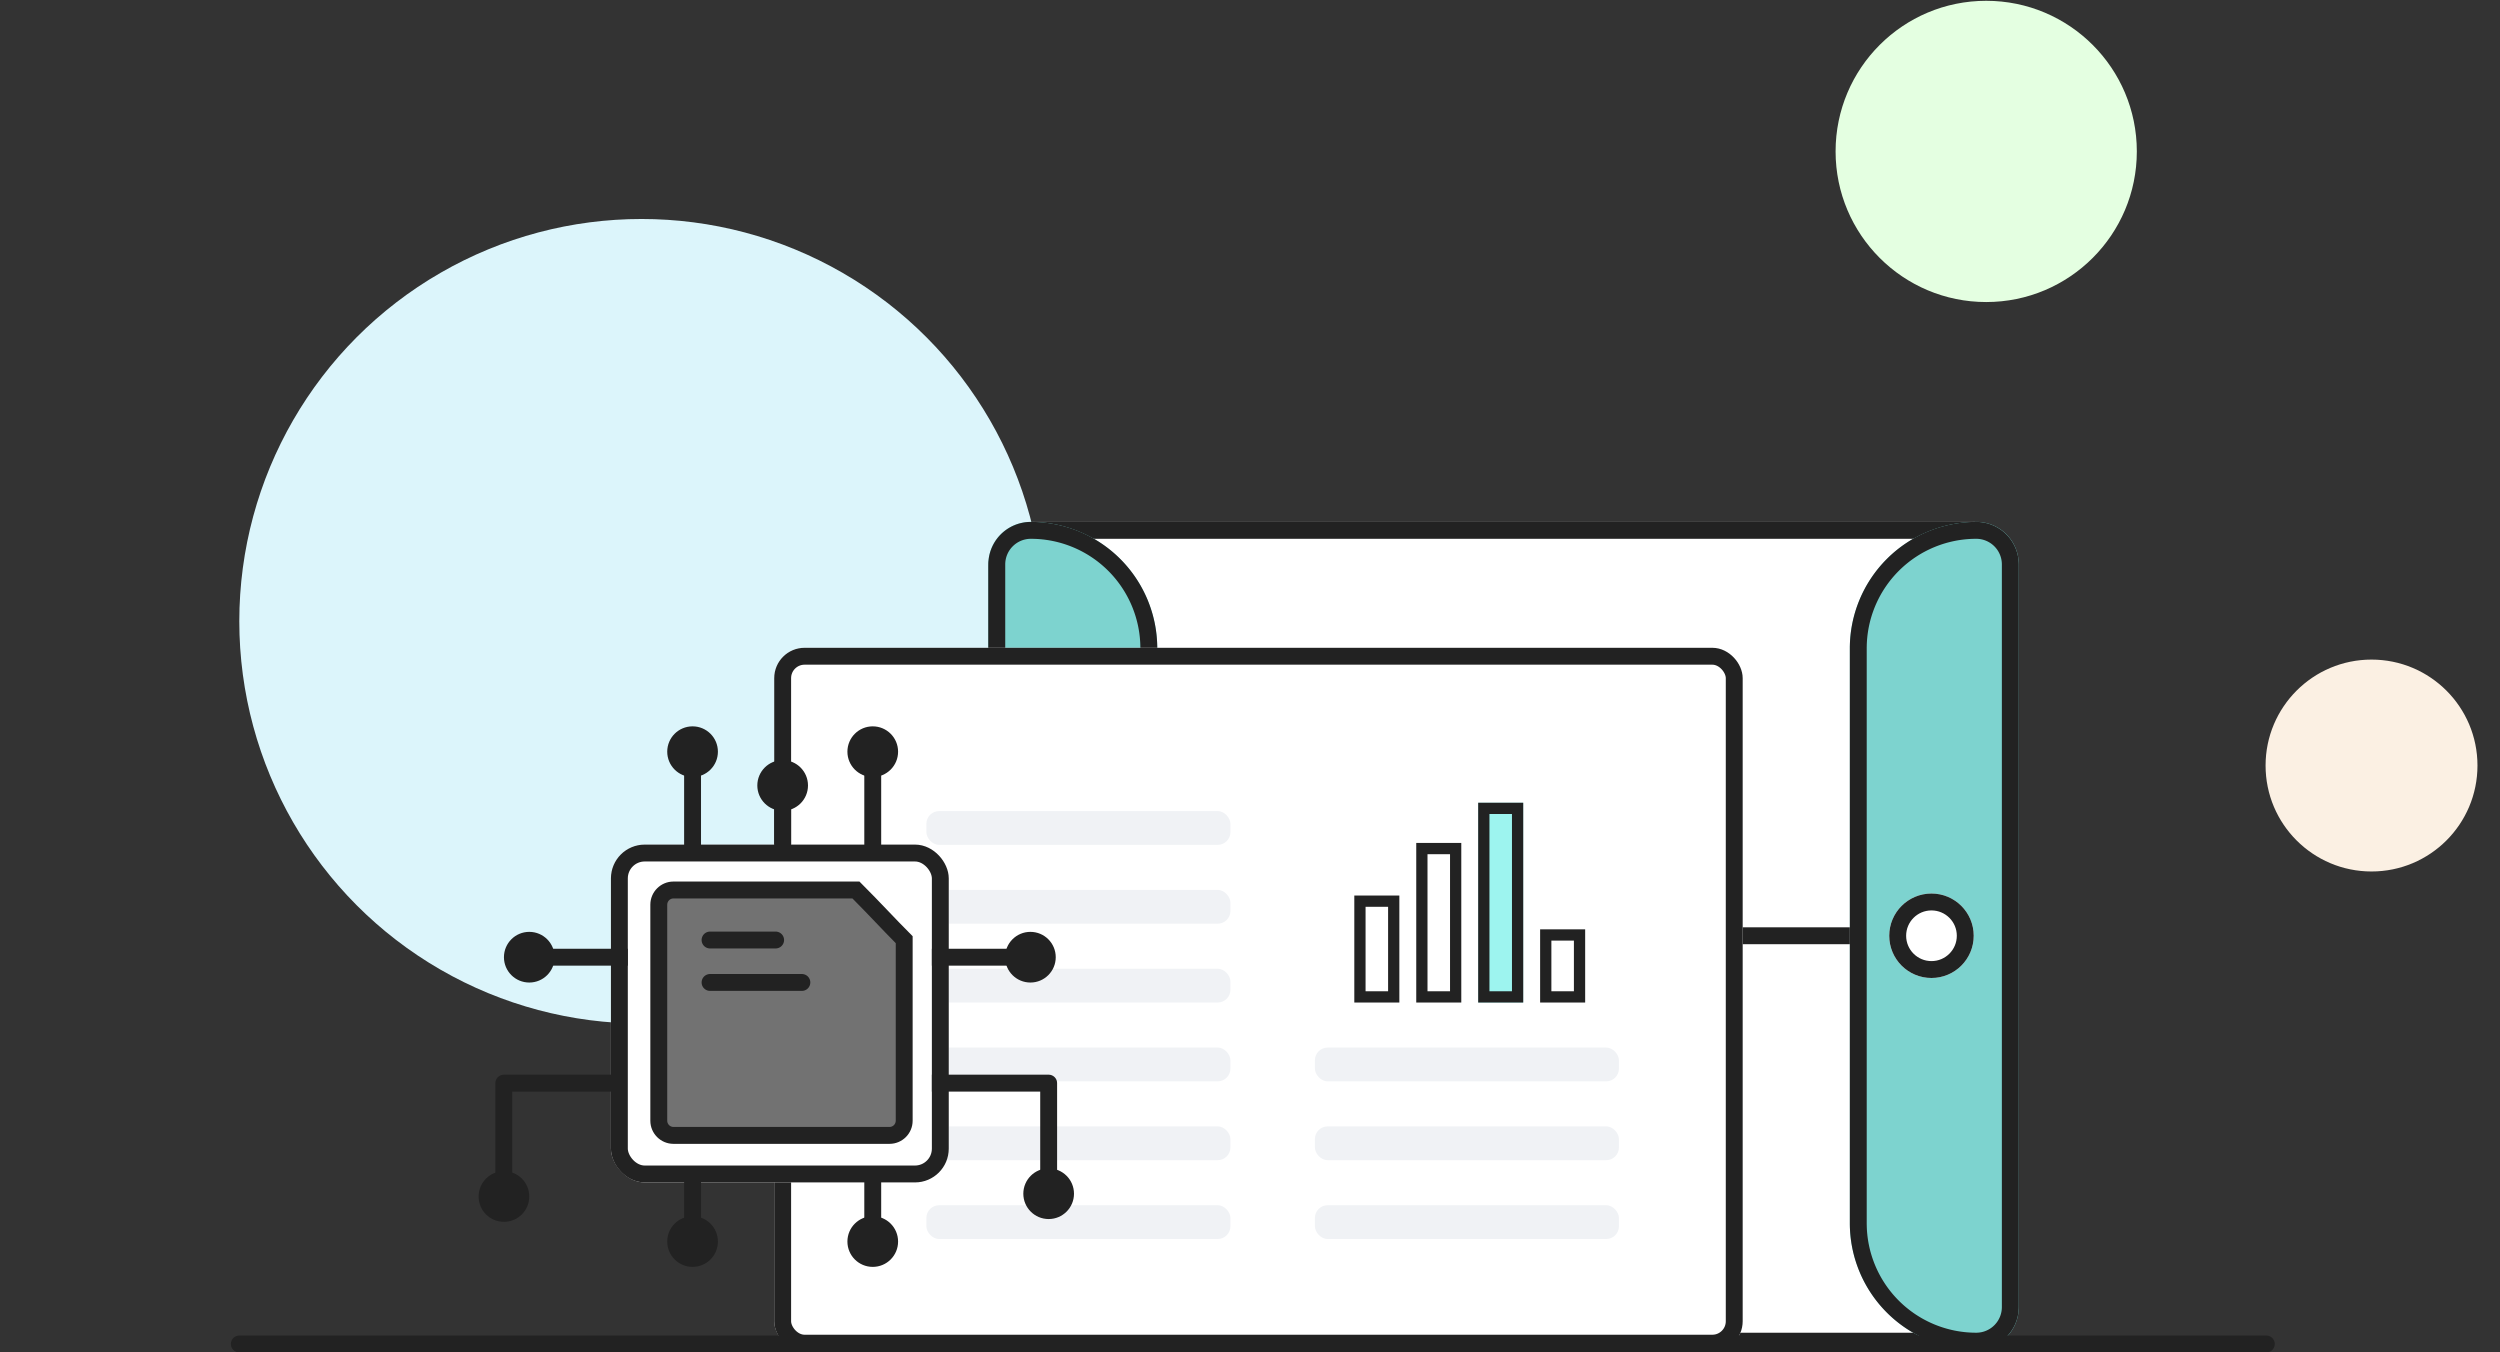 <svg xmlns="http://www.w3.org/2000/svg" width="444" height="240.142" viewBox="0 0 444 240.142">
  <rect x="0" y="0" width="444" height="240.142" fill="#333333" stroke="none"/>
  <defs>
    <style>
      .cls-1 {
        fill: rgba(255,191,191,0.5);
        opacity: 0;
      }

      .cls-2 {
        fill: #dcf5fb;
      }

      .cls-3 {
        fill: #e4ffe1;
      }

      .cls-4 {
        fill: #fbf0e3;
      }

      .cls-10, .cls-5, .cls-8 {
        fill: #fff;
      }

      .cls-10, .cls-11, .cls-13, .cls-14, .cls-15, .cls-5, .cls-6, .cls-8 {
        stroke: #222;
      }

      .cls-13, .cls-14, .cls-15, .cls-5, .cls-6, .cls-8 {
        stroke-width: 3px;
      }

      .cls-6 {
        fill: #7dd3cf;
      }

      .cls-7 {
        fill: #222;
      }

      .cls-13, .cls-15, .cls-8 {
        stroke-linecap: round;
      }

      .cls-14, .cls-15, .cls-8 {
        stroke-linejoin: round;
      }

      .cls-9 {
        fill: #f0f2f5;
      }

      .cls-10, .cls-11 {
        stroke-miterlimit: 10;
        stroke-width: 2px;
      }

      .cls-11 {
        fill: #9df4ef;
      }

      .cls-12 {
        fill: #727272;
      }

      .cls-13, .cls-14, .cls-15, .cls-17 {
        fill: none;
      }

      .cls-16, .cls-18 {
        stroke: none;
      }

      .cls-18 {
        fill: #222;
      }
    </style>
  </defs>
  <g id="SWKDIFDT3900_2" transform="translate(-1024.75 -1191.857)">
    <g id="deco">
      <rect id="BG" class="cls-1" width="444" height="240" transform="translate(1024.75 1191.857)"/>
      <circle id="Ellipse_2" data-name="Ellipse 2" class="cls-2" cx="71.441" cy="71.441" r="71.441" transform="translate(1067.25 1230.75)"/>
      <circle id="Ellipse_2-2" data-name="Ellipse 2" class="cls-3" cx="26.75" cy="26.75" r="26.75" transform="translate(1350.75 1192)"/>
      <circle id="Ellipse_2-3" data-name="Ellipse 2" class="cls-4" cx="18.816" cy="18.816" r="18.816" transform="translate(1427.117 1309)"/>
    </g>
    <g id="img" transform="translate(1041.024 1172.312)">
      <g id="그룹_631439" data-name="그룹 631439" transform="translate(11.115 1)">
        <g id="서류봉투" transform="translate(404.411 -118.92) rotate(90)">
          <g id="사각형_462981" data-name="사각형 462981" class="cls-5" transform="translate(230.156 73.27)">
            <rect class="cls-16" width="147" height="183" rx="8"/>
            <rect class="cls-17" x="1.5" y="1.5" width="144" height="180" rx="6.5"/>
          </g>
          <g id="사각형_462982" data-name="사각형 462982" class="cls-6" transform="translate(230.156 73.27)">
            <path class="cls-16" d="M7.5,0h132A7.5,7.5,0,0,1,147,7.5v0A22.5,22.5,0,0,1,124.5,30H22.5A22.5,22.5,0,0,1,0,7.5v0A7.5,7.5,0,0,1,7.5,0Z"/>
            <path class="cls-17" d="M7.552,1.5h131.9A6.052,6.052,0,0,1,145.5,7.552v0A20.948,20.948,0,0,1,124.552,28.5H22.448A20.948,20.948,0,0,1,1.5,7.552v0A6.052,6.052,0,0,1,7.552,1.5Z"/>
          </g>
          <g id="사각형_462983" data-name="사각형 462983" class="cls-6" transform="translate(230.156 226.27)">
            <path class="cls-16" d="M22.5,0h102A22.5,22.5,0,0,1,147,22.5v0a7.5,7.5,0,0,1-7.5,7.5H7.5A7.5,7.5,0,0,1,0,22.5v0A22.5,22.5,0,0,1,22.5,0Z"/>
            <path class="cls-17" d="M22.448,1.5h102.1A20.948,20.948,0,0,1,145.5,22.448v0a6.052,6.052,0,0,1-6.052,6.052H7.552A6.052,6.052,0,0,1,1.5,22.448v0A20.948,20.948,0,0,1,22.448,1.5Z"/>
          </g>
          <rect id="사각형_462984" data-name="사각형 462984" class="cls-7" width="3" height="126" transform="translate(302.156 103.27)"/>
          <g id="타원_1217" data-name="타원 1217" class="cls-5" transform="translate(296.156 81.27)">
            <circle class="cls-16" cx="7.5" cy="7.5" r="7.5"/>
            <circle class="cls-17" cx="7.5" cy="7.5" r="6"/>
          </g>
        </g>
        <g id="매출" transform="translate(130.111 258.415) rotate(-90)">
          <g id="사각형_1134" data-name="사각형 1134" class="cls-8" transform="matrix(0, -1, 1, 0, -0.178, 152)">
            <rect class="cls-16" width="172" height="125" rx="5.392"/>
            <rect class="cls-17" x="1.5" y="1.5" width="169" height="122" rx="3.892"/>
          </g>
          <g id="그룹_631411" data-name="그룹 631411" transform="translate(-0.5)">
            <g id="그룹_631410" data-name="그룹 631410" transform="translate(-5 -71)">
              <rect id="사각형_461403" data-name="사각형 461403" class="cls-9" width="54" height="6" rx="2.266" transform="translate(101.322 78.025) rotate(90)"/>
              <rect id="사각형_463039" data-name="사각형 463039" class="cls-9" width="54" height="6" rx="2.266" transform="translate(87.322 78.025) rotate(90)"/>
              <rect id="사각형_463040" data-name="사각형 463040" class="cls-9" width="54" height="6" rx="2.266" transform="translate(73.322 78.025) rotate(90)"/>
              <rect id="사각형_463041" data-name="사각형 463041" class="cls-9" width="54" height="6" rx="2.266" transform="translate(59.322 78.025) rotate(90)"/>
              <rect id="사각형_463042" data-name="사각형 463042" class="cls-9" width="54" height="6" rx="2.266" transform="translate(45.322 78.025) rotate(90)"/>
              <rect id="사각형_463043" data-name="사각형 463043" class="cls-9" width="54" height="6" rx="2.266" transform="translate(31.322 78.025) rotate(90)"/>
            </g>
            <g id="그룹_631409" data-name="그룹 631409" transform="translate(-47)">
              <rect id="사각형_463044" data-name="사각형 463044" class="cls-9" width="54" height="6" rx="2.266" transform="translate(101.322 76.025) rotate(90)"/>
              <rect id="사각형_463045" data-name="사각형 463045" class="cls-9" width="54" height="6" rx="2.266" transform="translate(87.322 76.025) rotate(90)"/>
              <rect id="사각형_463046" data-name="사각형 463046" class="cls-9" width="54" height="6" rx="2.266" transform="translate(73.322 76.025) rotate(90)"/>
              <g id="그룹_631408" data-name="그룹 631408" transform="translate(38 80.025)">
                <g id="사각형_461816" data-name="사각형 461816" class="cls-10" transform="translate(99.662 14) rotate(90)">
                  <rect class="cls-16" width="8" height="28.34"/>
                  <rect class="cls-17" x="1" y="1" width="6" height="26.34"/>
                </g>
                <g id="사각형_461817" data-name="사각형 461817" class="cls-10" transform="translate(90.322 3) rotate(90)">
                  <rect class="cls-16" width="8" height="19"/>
                  <rect class="cls-17" x="1" y="1" width="6" height="17"/>
                </g>
                <g id="사각형_461818" data-name="사각형 461818" class="cls-11" transform="translate(106.805 25) rotate(90)">
                  <rect class="cls-16" width="8" height="35.482"/>
                  <rect class="cls-17" x="1" y="1" width="6" height="33.482"/>
                </g>
                <g id="사각형_463038" data-name="사각형 463038" class="cls-10" transform="translate(84.322 36) rotate(90)">
                  <rect class="cls-16" width="8" height="13"/>
                  <rect class="cls-17" x="1" y="1" width="6" height="11"/>
                </g>
              </g>
            </g>
          </g>
        </g>
      </g>
      <g id="그룹_631431" data-name="그룹 631431" transform="translate(-91 688.768)">
        <g id="기술" transform="translate(-42.774 -696.572)">
          <g id="사각형_462427" data-name="사각형 462427" class="cls-5" transform="translate(226 177.348)">
            <rect class="cls-16" width="60" height="60" rx="6"/>
            <rect class="cls-17" x="1.5" y="1.5" width="57" height="57" rx="4.5"/>
          </g>
          <g id="패스_10619" data-name="패스 10619" class="cls-12" transform="translate(233 183.911)">
            <path class="cls-16" d="M 42.476 45.086 L 4.111 45.086 C 2.671 45.086 1.5 43.915 1.5 42.476 L 1.5 4.111 C 1.5 2.671 2.671 1.5 4.111 1.5 L 36.514 1.5 C 38.533 3.527 39.889 4.947 41.203 6.324 C 42.4 7.579 43.537 8.77 45.086 10.328 L 45.086 42.476 C 45.086 43.915 43.915 45.086 42.476 45.086 Z"/>
            <path class="cls-18" d="M 4.111 3 C 3.498 3 3 3.498 3 4.111 L 3 42.476 C 3 43.088 3.498 43.586 4.111 43.586 L 42.476 43.586 C 43.088 43.586 43.586 43.088 43.586 42.476 L 43.586 10.946 C 42.244 9.588 41.206 8.5 40.117 7.36 C 38.907 6.091 37.66 4.785 35.89 3 L 4.111 3 M 4.111 0 L 37.137 0 C 41.507 4.37 42.896 6.018 46.586 9.708 L 46.586 42.476 C 46.586 44.746 44.746 46.586 42.476 46.586 L 4.111 46.586 C 1.84 46.586 0 44.746 0 42.476 L 0 4.111 C 0 1.84 1.84 0 4.111 0 Z"/>
          </g>
          <line id="선_1604" data-name="선 1604" class="cls-13" x2="11.647" transform="translate(243.604 194.296)"/>
          <line id="선_1898" data-name="선 1898" class="cls-13" x2="16.308" transform="translate(243.604 201.832)"/>
          <g id="회선" transform="translate(-14 -73.652)">
            <g id="그룹_631418" data-name="그룹 631418">
              <rect id="사각형_463050" data-name="사각형 463050" class="cls-7" width="3" height="12" transform="translate(269 240)"/>
              <circle id="타원_1228" data-name="타원 1228" class="cls-7" cx="4.5" cy="4.5" r="4.5" transform="translate(266 236)"/>
            </g>
            <g id="그룹_631419" data-name="그룹 631419" transform="translate(-16 -6)">
              <rect id="사각형_463050-2" data-name="사각형 463050" class="cls-7" width="3" height="18" transform="translate(269 240)"/>
              <circle id="타원_1228-2" data-name="타원 1228" class="cls-7" cx="4.5" cy="4.5" r="4.5" transform="translate(266 236)"/>
            </g>
            <g id="그룹_631420" data-name="그룹 631420" transform="translate(16 -6)">
              <rect id="사각형_463050-3" data-name="사각형 463050" class="cls-7" width="3" height="18" transform="translate(269 240)"/>
              <circle id="타원_1228-3" data-name="타원 1228" class="cls-7" cx="4.5" cy="4.5" r="4.5" transform="translate(266 236)"/>
            </g>
            <g id="그룹_631421" data-name="그룹 631421">
              <path id="패스_10620" data-name="패스 10620" class="cls-14" d="M-5101.28,9177.365h-20.742V9197" transform="translate(5343 -8884)"/>
              <circle id="타원_1229" data-name="타원 1229" class="cls-7" cx="4.5" cy="4.5" r="4.5" transform="translate(216.5 309)"/>
            </g>
            <g id="그룹_631422" data-name="그룹 631422" transform="translate(297 293.365)">
              <path id="패스_10620-2" data-name="패스 10620" class="cls-14" d="M-5122.022,9177.365h20.742V9197" transform="translate(5122.022 -9177.365)"/>
              <circle id="타원_1229-2" data-name="타원 1229" class="cls-7" cx="4.5" cy="4.5" r="4.5" transform="translate(16.242 15.139)"/>
            </g>
            <g id="그룹_631426" data-name="그룹 631426">
              <g id="그룹_631424" data-name="그룹 631424" transform="translate(250 310)">
                <rect id="사각형_463050-4" data-name="사각형 463050" class="cls-7" width="3" height="12" transform="translate(3)"/>
                <circle id="타원_1228-4" data-name="타원 1228" class="cls-7" cx="4.5" cy="4.5" r="4.5" transform="translate(0 7)"/>
              </g>
              <g id="그룹_631425" data-name="그룹 631425" transform="translate(282 310)">
                <rect id="사각형_463050-5" data-name="사각형 463050" class="cls-7" width="3" height="12" transform="translate(3)"/>
                <circle id="타원_1228-5" data-name="타원 1228" class="cls-7" cx="4.5" cy="4.5" r="4.5" transform="translate(0 7)"/>
              </g>
            </g>
            <g id="그룹_631427" data-name="그룹 631427" transform="translate(-15 541.5) rotate(-90)">
              <rect id="사각형_463050-6" data-name="사각형 463050" class="cls-7" width="3" height="18" transform="translate(269 240)"/>
              <circle id="타원_1228-6" data-name="타원 1228" class="cls-7" cx="4.5" cy="4.5" r="4.5" transform="translate(266 236)"/>
            </g>
            <g id="그룹_631428" data-name="그룹 631428" transform="translate(297 275.5) rotate(-90)">
              <rect id="사각형_463050-7" data-name="사각형 463050" class="cls-7" width="3" height="18" transform="translate(3)"/>
              <circle id="타원_1228-7" data-name="타원 1228" class="cls-7" cx="4.5" cy="4.5" r="4.5" transform="translate(0 13)"/>
            </g>
          </g>
        </g>
      </g>
      <line id="선_198" data-name="선 198" class="cls-15" x2="360" transform="translate(26.226 258.236)"/>
    </g>
  </g>
</svg>
